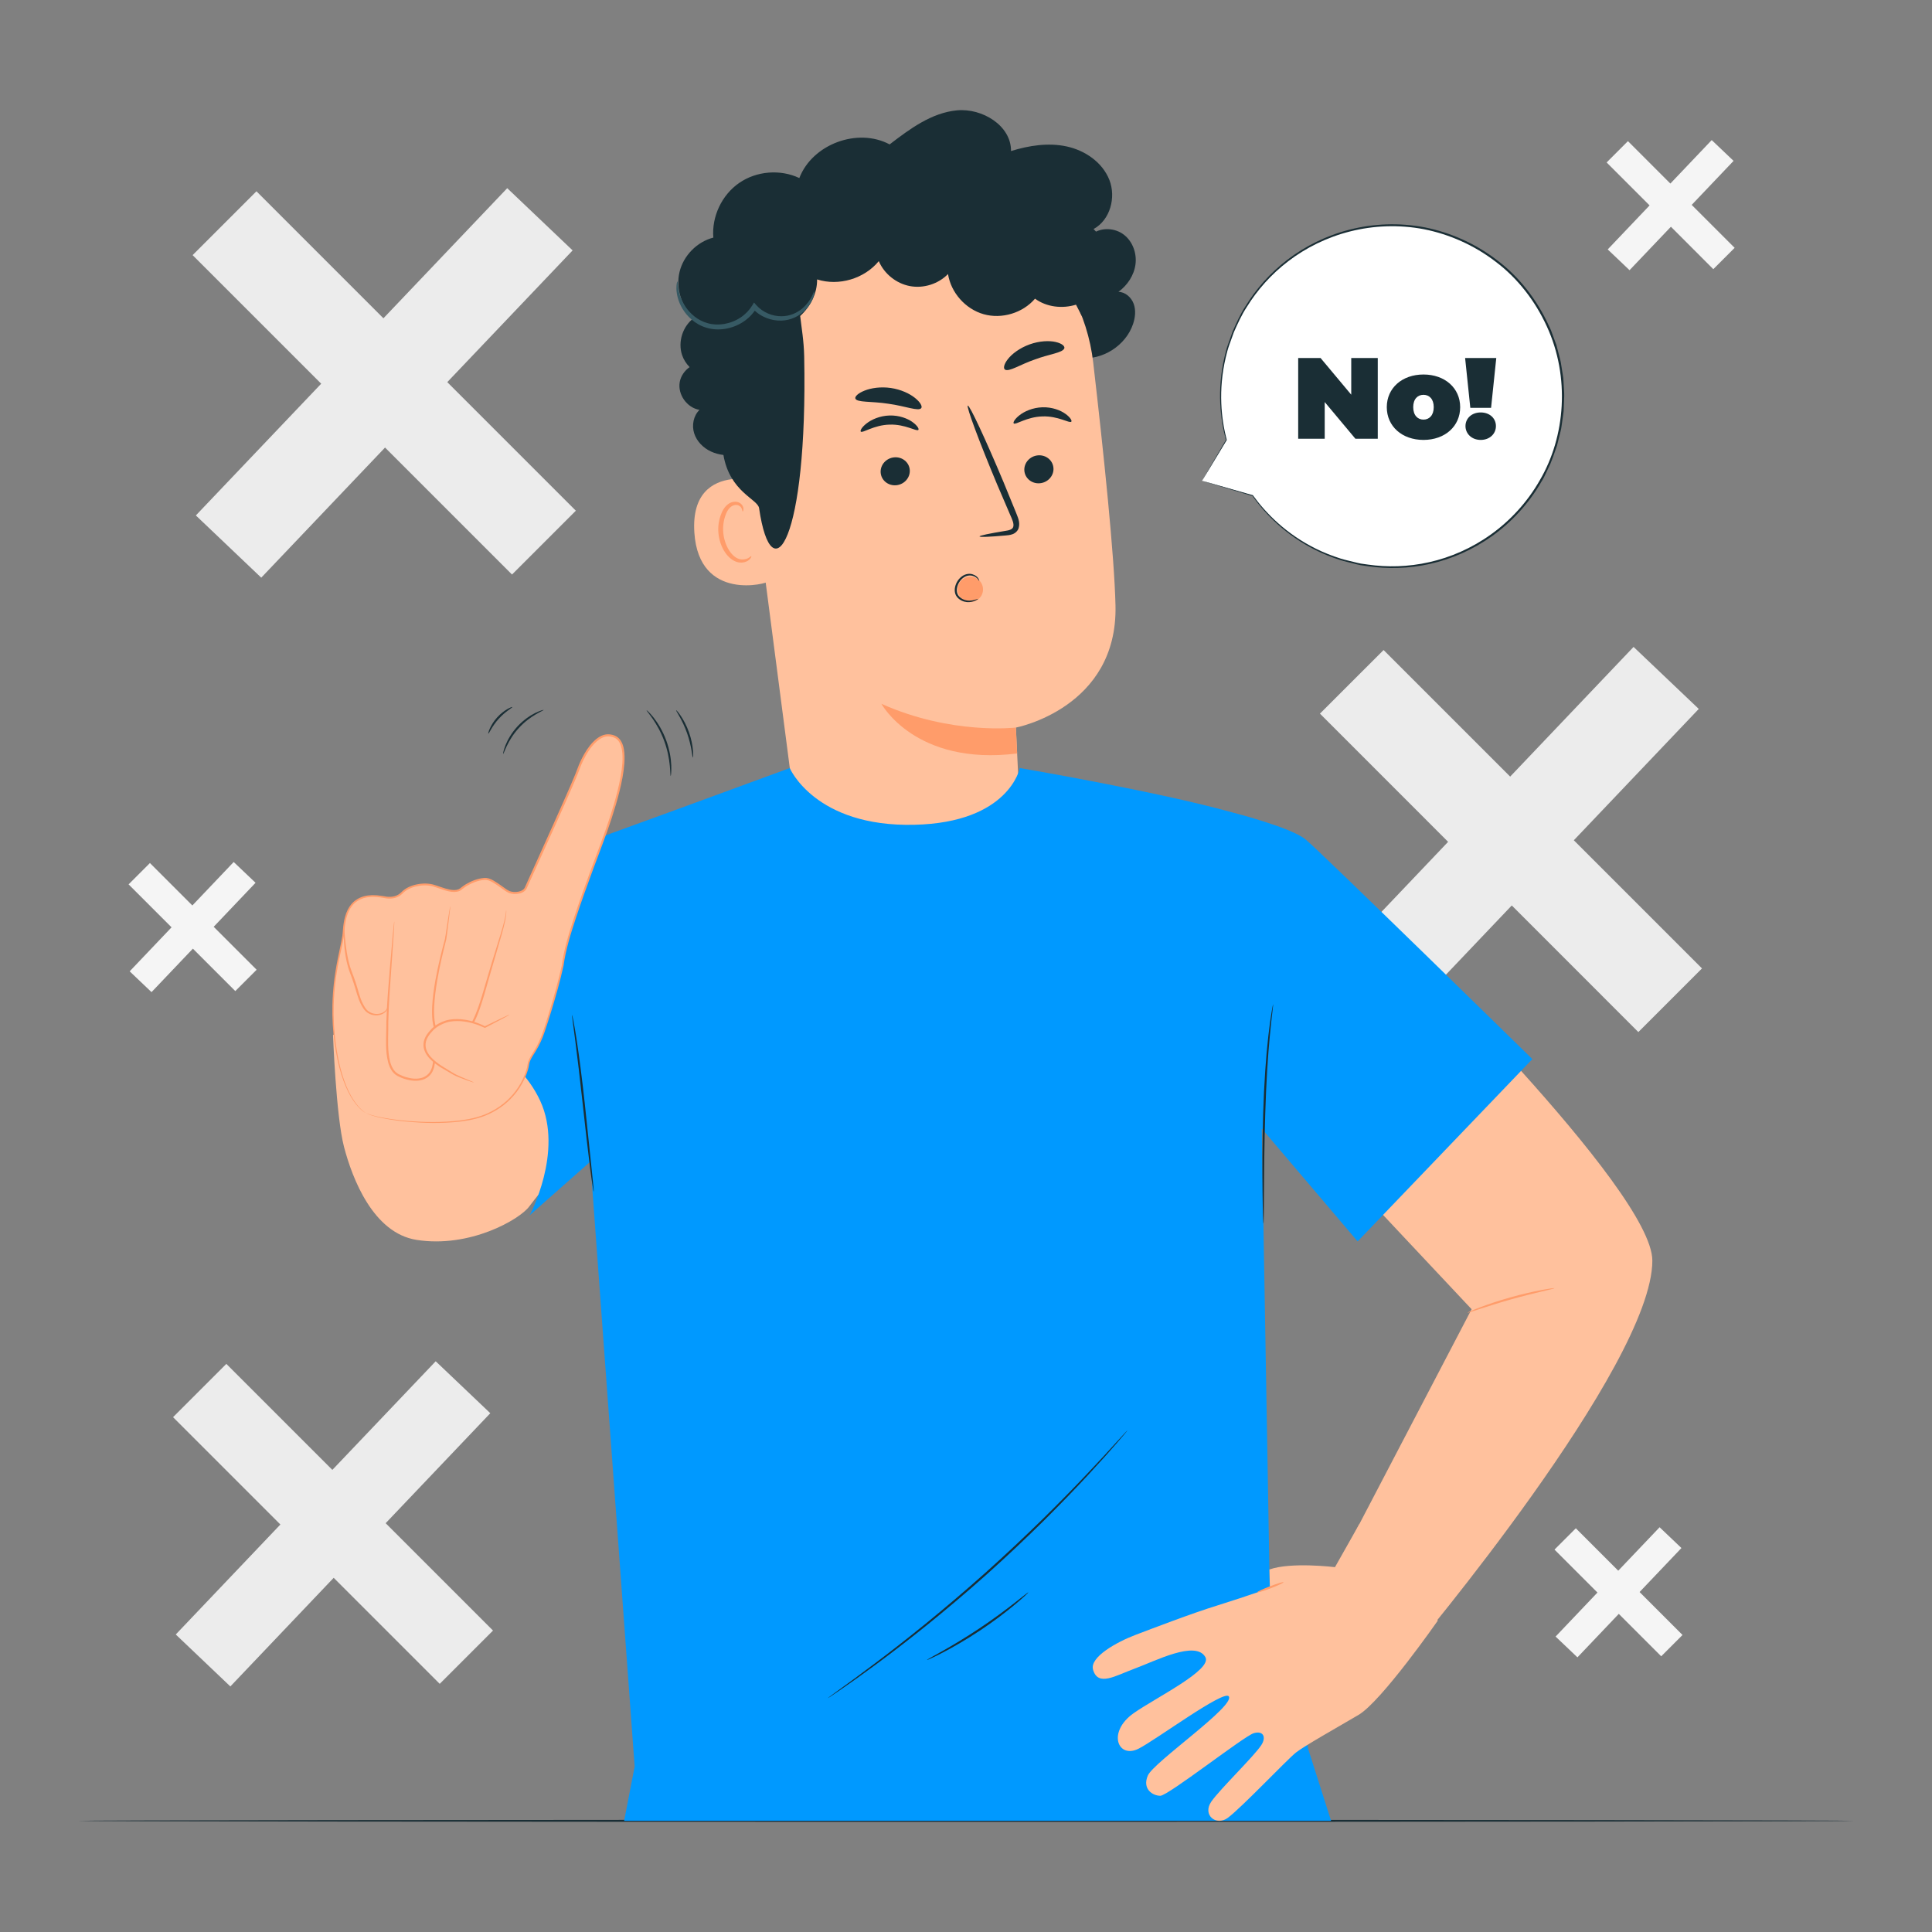 <?xml version="1.0" encoding="UTF-8"?>
<svg id="Layer_2" data-name="Layer 2" xmlns="http://www.w3.org/2000/svg" viewBox="0 0 1000 1000">
  <rect x="0" y="0" width="1000" height="1000" fill="#808080" stroke="none"/>
  <defs>
    <style>
      .cls-1 {
        fill: #ff735d;
      }

      .cls-1, .cls-2, .cls-3, .cls-4, .cls-5, .cls-6, .cls-7, .cls-8, .cls-9 {
        stroke-width: 0px;
      }

      .cls-2 {
        fill: #ffc19d;
      }

      .cls-3 {
        fill: #09f;
      }

      .cls-4 {
        fill: #f5f5f5;
      }

      .cls-5 {
        fill: #ff9c6a;
      }

      .cls-6 {
        fill: #ececec;
      }

      .cls-7 {
        fill: #375a64;
      }

      .cls-8 {
        fill: #fff;
      }

      .cls-9 {
        fill: #1a2e35;
      }
    </style>
  </defs>
  <polygon class="cls-6" points="880.95 501.26 814.61 434.92 879.28 366.94 845.53 334.84 781.66 401.97 716.14 336.45 683.2 369.38 749.54 435.73 684.87 503.7 718.62 535.81 782.49 468.67 848.01 534.2 880.95 501.26"/>
  <polygon class="cls-6" points="298.06 264.34 231.51 197.79 296.39 129.61 262.54 97.4 198.46 164.74 132.74 99.01 99.7 132.05 166.25 198.6 101.37 266.79 135.22 299 199.3 231.65 265.02 297.38 298.06 264.34"/>
  <polygon class="cls-6" points="255.18 843.97 199.62 788.4 253.78 731.48 225.52 704.59 172.03 760.81 117.15 705.94 89.57 733.52 145.13 789.08 90.97 846.01 119.23 872.9 172.72 816.67 227.6 871.55 255.18 843.97"/>
  <polygon class="cls-4" points="132.83 501.94 110.6 479.71 132.27 456.93 120.96 446.17 99.56 468.67 77.6 446.71 66.56 457.75 88.8 479.98 67.12 502.76 78.43 513.52 99.84 491.02 121.79 512.98 132.83 501.94"/>
  <polygon class="cls-4" points="870.87 846.26 848.64 824.03 870.31 801.26 859.01 790.5 837.6 812.99 815.65 791.04 804.61 802.07 826.84 824.3 805.17 847.08 816.48 857.84 837.88 835.34 859.84 857.3 870.87 846.26"/>
  <polygon class="cls-4" points="897.85 128.28 875.62 106.05 897.29 83.27 885.98 72.51 864.58 95.01 842.62 73.05 831.59 84.09 853.82 106.32 832.15 129.1 843.45 139.85 864.86 117.36 886.81 139.32 897.85 128.28"/>
  <path class="cls-9" d="M959.82,942.46c0,.3-205.88.54-459.79.54s-459.84-.24-459.84-.54,205.84-.54,459.84-.54,459.79.24,459.79.54Z"/>
  <g>
    <path class="cls-8" d="M622.16,248.86l12.58-21.15c-4.08-15.31-4.11-31.9.79-48.18,14.09-46.82,63.52-73.34,110.41-59.23,46.89,14.11,73.47,63.5,59.38,110.32-14.09,46.82-63.52,73.34-110.41,59.23-19.58-5.89-35.6-17.95-46.61-33.39l.02.05-26.16-7.65Z"/>
    <path class="cls-9" d="M622.16,248.86s.61.15,1.75.47c1.17.33,2.85.8,5.05,1.42,4.44,1.27,10.96,3.12,19.43,5.54l-.28.3-.02-.05c-.05-.12.01-.25.13-.29.1-.04.21,0,.27.08,6.54,9.06,17.02,19.98,32.75,27.74,3.91,1.93,8.14,3.62,12.62,5.03,2.24.73,4.6,1.17,6.95,1.79,1.19.26,2.36.64,3.58.82,1.22.17,2.46.34,3.7.52,9.93,1.42,20.77,1.23,31.72-1.26,10.94-2.46,21.95-7.21,31.9-14.35,9.94-7.11,18.79-16.63,25.28-28.02,13.25-22.59,15.73-53.37,3.65-79.66-6.09-13.31-15.21-25-26.46-33.46-11.14-8.58-24.03-14.23-37.09-16.83-13.09-2.51-26.27-1.91-38.29,1.14-12.03,3.03-22.9,8.48-31.91,15.35-9.04,6.86-16.23,15.13-21.54,23.73-2.79,4.24-4.77,8.75-6.7,13.06-.8,2.23-1.59,4.41-2.36,6.56-.78,2.14-1.31,4.32-1.83,6.44-4.06,17.12-2.3,32.11.49,42.73.02.06,0,.12-.02.17-4.1,6.77-7.26,12.01-9.42,15.58-1.08,1.77-1.9,3.12-2.47,4.06-.56.92-.87,1.4-.87,1.4,0,0,.24-.45.77-1.36.55-.94,1.33-2.29,2.36-4.06,2.13-3.64,5.24-8.96,9.27-15.84l-.02.17c-2.89-10.64-4.76-25.72-.75-43,.52-2.14,1.05-4.34,1.82-6.5.77-2.17,1.55-4.37,2.35-6.62,1.93-4.35,3.91-8.91,6.71-13.2,5.33-8.7,12.57-17.07,21.69-24.03,9.09-6.96,20.06-12.49,32.22-15.58,12.14-3.1,25.48-3.73,38.73-1.2,13.21,2.61,26.26,8.32,37.54,17,11.39,8.56,20.63,20.38,26.79,33.86.38.83.81,1.63,1.15,2.48l.94,2.56c.62,1.7,1.24,3.4,1.86,5.1.46,1.75.91,3.49,1.37,5.23.46,1.74.94,3.47,1.15,5.25.28,1.77.56,3.53.84,5.29.34,1.75.27,3.54.43,5.3.07,1.77.28,3.53.24,5.29-.07,1.76-.14,3.51-.21,5.26l-.11,2.62c-.08.87-.23,1.73-.34,2.59-.24,1.72-.49,3.44-.73,5.15-.16,1.73-.75,3.37-1.11,5.04-.41,1.67-.82,3.33-1.23,4.98-1.15,3.21-2.2,6.44-3.49,9.54-.72,1.52-1.44,3.03-2.16,4.54-.71,1.51-1.4,3.03-2.32,4.41-6.59,11.52-15.55,21.13-25.61,28.31-10.07,7.2-21.21,11.98-32.27,14.44-11.07,2.48-22.02,2.65-32.03,1.18-1.25-.18-2.5-.36-3.73-.54-1.23-.18-2.42-.57-3.61-.84-2.37-.63-4.75-1.09-7-1.83-4.52-1.44-8.77-3.16-12.71-5.13-15.82-7.9-26.31-18.96-32.8-28.12l.4-.21.02.05c.05.12-.01.25-.13.29-.05.02-.1.02-.15,0-8.5-2.55-15.04-4.51-19.5-5.84-2.16-.66-3.81-1.16-4.96-1.5-1.11-.34-1.64-.52-1.64-.52Z"/>
  </g>
  <g>
    <path class="cls-9" d="M713.13,185.3v41.79h-11.58l-15.88-18.99v18.99h-13.73v-41.79h11.58l15.88,18.99v-18.99h13.73Z"/>
    <path class="cls-9" d="M717.8,210.74c0-9.91,7.94-16.9,18.99-16.9s18.99,6.99,18.99,16.9-7.88,16.96-18.99,16.96-18.99-7.05-18.99-16.96ZM742.1,210.74c0-4.24-2.33-6.39-5.31-6.39s-5.31,2.15-5.31,6.39,2.33,6.45,5.31,6.45,5.31-2.21,5.31-6.45Z"/>
    <path class="cls-9" d="M758.35,185.3h16.12l-2.69,25.79h-10.75l-2.69-25.79ZM758.53,220.53c0-4,3.22-7.05,7.88-7.05s7.88,3.04,7.88,7.05-3.22,7.17-7.88,7.17-7.88-3.22-7.88-7.17Z"/>
  </g>
  <path class="cls-2" d="M172.37,535.66s1.55,42.17,5.7,58c4.28,16.35,15.07,44.51,37.46,48.09,27.53,4.41,53.51-10.56,58.41-17.3s35.52-43.44,35.52-43.44l-28.17-77.64-108.92,32.29Z"/>
  <g>
    <path class="cls-2" d="M717.8,480.79c.84,2.51,137.44,134.85,137.45,171.7.01,54.39-124.41,202.06-124.41,202.06l-37.67-45.74,68.53-131.16-98.3-104.67,54.39-92.18Z"/>
    <path class="cls-5" d="M804.61,666.77c.03.16-2.53.74-6.66,1.72-4.12.97-9.81,2.37-16.02,4.12-6.22,1.76-11.79,3.54-15.82,4.86-4.03,1.32-6.51,2.16-6.57,2.01-.05-.13,2.34-1.22,6.32-2.74,3.97-1.51,9.53-3.42,15.78-5.18,6.25-1.76,11.98-3.04,16.16-3.83,4.18-.79,6.79-1.11,6.81-.97Z"/>
  </g>
  <g>
    <path class="cls-9" d="M558.83,185.29c11.73,1.34,23.88-6.39,27.64-17.59,1.13-3.37,1.54-7.12.32-10.46-1.22-3.34-4.35-6.12-7.9-6.18,4.65-3.38,8.1-8.56,8.84-14.27.73-5.71-1.47-11.84-6.04-15.33-4.57-3.5-11.43-3.91-16.1-.55-.05-6.21-4.01-12.23-9.7-14.73l-25.16,6.51,28.1,72.6Z"/>
    <g>
      <path class="cls-2" d="M528.46,431.89l-2.62-55.3s52.72-10.08,51.54-63.09c-.57-25.6-6.03-78.23-11.53-125.8-5.91-51.15-50.11-89.17-101.56-87.39l-5.11.18c-55.02,5.13-81.4,54.72-74.75,109.58l29.69,228.42,87.56,38.49,26.8-45.08Z"/>
      <path class="cls-5" d="M525.83,376.58s-33.31,3.96-69.61-12.29c0,0,17.53,32.31,70.24,25.71l-.64-13.42Z"/>
    </g>
    <path class="cls-9" d="M507,277.67c-.05-.46,4.98-1.51,13.14-2.85,2.07-.28,4.03-.77,4.33-2.2.44-1.52-.51-3.73-1.6-6.12-2.13-4.96-4.36-10.17-6.7-15.62-9.32-22.25-16.14-40.57-15.24-40.94.9-.37,9.18,17.37,18.5,39.61,2.25,5.49,4.4,10.72,6.44,15.73.87,2.34,2.31,4.97,1.36,8.12-.51,1.57-1.99,2.76-3.31,3.16-1.32.45-2.49.52-3.51.61-8.24.73-13.36.94-13.4.48Z"/>
    <g>
      <path class="cls-9" d="M470.9,243.27c.28,3.99-2.87,7.52-7.03,7.89-4.16.37-7.76-2.56-8.04-6.55-.28-3.99,2.87-7.52,7.03-7.89,4.16-.37,7.76,2.57,8.04,6.56Z"/>
      <path class="cls-9" d="M475.36,222.5c-.91,1.02-6.79-3.02-14.93-2.72-8.14.19-13.97,4.58-14.89,3.62-.45-.43.44-2.24,2.98-4.22,2.5-1.98,6.8-3.96,11.87-4.12,5.07-.15,9.4,1.57,11.92,3.4,2.56,1.84,3.48,3.59,3.03,4.05Z"/>
      <path class="cls-9" d="M476.88,211.18c-1.29,1.95-8.29-1.03-17.12-2.21-8.81-1.38-16.42-.53-17.04-2.75-.26-1.05,1.48-2.74,4.83-4.06,3.31-1.32,8.25-2.1,13.54-1.34,5.29.78,9.74,2.92,12.48,5.12,2.77,2.21,3.89,4.31,3.31,5.25Z"/>
    </g>
    <g>
      <path class="cls-9" d="M545.27,242.24c.28,3.99-2.87,7.52-7.03,7.89-4.16.37-7.76-2.56-8.04-6.55-.28-3.99,2.87-7.52,7.02-7.89,4.16-.37,7.77,2.57,8.04,6.56Z"/>
      <path class="cls-9" d="M554.51,218.26c-.9,1.02-6.78-3.03-14.93-2.72-8.14.19-13.97,4.58-14.88,3.62-.45-.43.44-2.24,2.98-4.23,2.5-1.98,6.8-3.96,11.88-4.12,5.07-.15,9.4,1.57,11.92,3.4,2.57,1.84,3.48,3.59,3.03,4.05Z"/>
      <path class="cls-9" d="M550.88,180.31c-.91,2.34-7.78,2.95-15.25,5.76-7.54,2.58-13.27,6.5-15.42,5.26-.97-.63-.66-2.74,1.46-5.44,2.08-2.68,6.09-5.77,11.25-7.63,5.16-1.85,10.19-2.01,13.47-1.25,3.31.75,4.87,2.19,4.5,3.3Z"/>
    </g>
    <g>
      <path class="cls-2" d="M394.71,261.34c-.62-8.17-7.89-14.38-16.01-13.32-9.85,1.28-20.65,7.27-19.3,27.67,2.41,36.19,38.24,26.3,38.24,25.26,0-.71-1.79-24.48-2.93-39.61Z"/>
      <path class="cls-5" d="M388.86,287.86c-.17-.11-.6.48-1.63,1.04-1.01.54-2.77.99-4.71.41-3.92-1.15-7.54-7-8.15-13.51-.31-3.29.17-6.47,1.16-9.14.93-2.72,2.52-4.68,4.42-5.15,1.89-.57,3.32.49,3.84,1.48.55.98.37,1.72.57,1.77.11.08.74-.66.34-2.13-.2-.71-.68-1.53-1.57-2.17-.92-.65-2.22-.92-3.55-.69-2.78.38-5.12,3.11-6.21,6.05-1.25,2.96-1.86,6.54-1.51,10.23.72,7.28,4.91,13.85,10.24,15.01,2.59.5,4.66-.41,5.7-1.34,1.06-.97,1.2-1.79,1.07-1.85Z"/>
    </g>
    <path class="cls-1" d="M510.08,158.6c.09,0,.17.02.26.02.22,0,.44,0,.65.02l-.91-.04Z"/>
    <path class="cls-9" d="M574.2,93.1c-3.57-9.07-12.57-15.25-22.09-17.3-9.52-2.06-19.5-.49-28.81,2.38.13-13.18-14.9-22.32-28.03-21.06-13.13,1.26-24.34,9.6-34.8,17.62-16.58-8.84-39.99-.12-46.74,17.42-9.86-4.67-22.19-3.67-31.16,2.55-8.97,6.21-14.25,17.39-13.35,28.27-8.46,2.18-15.45,9.29-17.49,17.77-2.04,8.49.95,18,7.48,23.79-5.82,4.22-8.44,12.36-6.18,19.19.79,2.37,2.16,4.49,3.9,6.28-2.58,1.84-4.52,4.56-5.09,7.68-1.18,6.46,3.73,13.4,10.22,14.45-3.14,3.04-4.08,7.99-2.75,12.16,1.33,4.17,4.68,7.53,8.65,9.38,2.04.96,4.24,1.53,6.48,1.81,3.32,19.23,17.78,22.78,18.47,27.55,6.5,44.73,25.22,17.24,23.34-78.46-.17-8.36-1.42-15.09-2.07-21.03,5.32-4.86,8.83-11.69,8.75-18.92,11.23,3.57,24.45-.35,31.93-9.47,2.82,6.6,9.08,11.61,16.13,12.92,7.05,1.32,14.69-1.1,19.7-6.24,1.52,9.66,9.03,18.12,18.44,20.79,9.41,2.66,20.24-.61,26.6-8.04,6.01,4.39,14.12,5.3,21.21,3.11,1.89,3.55,2.97,5.88,2.97,5.88.04-2.34-.09-4.63-.34-6.88,3.12-1.37,5.94-3.36,8.15-5.99,7.6-9.05,6.82-23.97-1.7-32.17,8.59-4.6,11.75-16.37,8.19-25.43Z"/>
    <path class="cls-7" d="M421.47,150.77c.13.02.13,1.13-.49,3.03-.63,1.88-1.96,4.59-4.65,7.15-2.63,2.52-6.81,4.88-11.93,5-5.02.16-10.82-1.79-14.91-6.34l2.09-.2c-1.62,2.73-3.92,5.18-6.69,7.05-5.93,3.97-13.24,4.99-19.18,3.19-6.02-1.76-10.14-5.99-12.48-9.87-2.37-3.95-3.03-7.71-3.12-10.22-.04-2.54.38-3.89.52-3.87.53-.1-.58,5.85,4.18,13.09,2.35,3.46,6.24,7.12,11.57,8.53,5.25,1.48,11.77.5,17.04-3.03,2.46-1.66,4.49-3.81,5.93-6.18l.93-1.52,1.16,1.32c3.44,3.93,8.51,5.8,12.94,5.79,4.49.04,8.28-1.84,10.85-3.99,5.22-4.49,5.84-9.13,6.27-8.92Z"/>
    <path class="cls-5" d="M508.81,305.07c0,3.62-2.93,6.55-6.55,6.55s-6.55-2.93-6.55-6.55,2.93-6.55,6.55-6.55,6.55,2.93,6.55,6.55Z"/>
    <path class="cls-9" d="M506.27,310c.03.06-.35.34-1.11.72-.76.37-1.94.82-3.51.94-1.55.1-3.53-.28-5.21-1.6-.82-.63-1.63-1.55-1.98-2.7-.37-1.14-.37-2.38-.11-3.57.53-2.39,1.94-4.37,3.68-5.57,1.73-1.23,3.86-1.47,5.37-.96,1.54.45,2.53,1.4,2.99,2.14.46.76.5,1.25.44,1.27-.09.03-.26-.41-.78-1.02-.52-.59-1.46-1.34-2.84-1.65-1.36-.35-3.1-.07-4.6,1.04-1.49,1.08-2.74,2.9-3.2,4.98-.22,1.04-.22,2.1.07,3.02.27.93.88,1.65,1.6,2.25,1.43,1.19,3.14,1.61,4.56,1.61,2.89-.08,4.57-1.11,4.64-.89Z"/>
  </g>
  <g>
    <path class="cls-3" d="M793.16,548.2s-109.75-107.47-117.4-113.73c-7.64-6.25-37.62-13.88-37.68-13.9-39.31-11.01-110.22-23.02-110.22-23.02,0,0-5.44,28.22-54.61,29.36-51.47,1.19-64.48-29.36-64.48-29.36,0,0-62.78,23.09-90.83,33.21-25.42,9.17-30.54,14-30.54,14l-49.6,88.81s29.73,9.94,41.85,36.3c12.12,26.35-5.48,59.12-5.48,59.12l31.39-27.72,22.93,313.09-5.44,28.1h365.92l-11.65-36.56-20.16-86.51-4.08-235.23,49.63,58.39,90.43-94.36Z"/>
    <path class="cls-9" d="M296.07,525.2c.07-.01.35,1.25.8,3.55.44,2.3,1.02,5.64,1.65,9.77,1.28,8.27,2.74,19.74,4.13,32.42,1.32,12.61,2.52,24.01,3.41,32.49.41,4.02.75,7.34,1,9.85.23,2.33.32,3.62.24,3.63-.07,0-.31-1.26-.66-3.58-.36-2.31-.82-5.67-1.34-9.81-1.06-8.3-2.34-19.78-3.73-32.46-1.39-12.68-2.72-24.15-3.81-32.43-.53-4.01-.97-7.32-1.3-9.81-.31-2.32-.45-3.6-.38-3.62Z"/>
    <path class="cls-9" d="M658.97,519.69s.02.41-.06,1.16c-.1.87-.22,1.96-.37,3.29-.34,2.86-.82,6.99-1.29,12.12-.99,10.24-1.89,24.43-2.36,40.12-.5,15.7-.57,29.92-.65,40.22-.04,5.03-.08,9.16-.1,12.19-.03,1.34-.05,2.44-.07,3.32-.03.76-.06,1.16-.1,1.16-.04,0-.08-.4-.12-1.15-.03-.88-.08-1.97-.13-3.31-.09-2.88-.18-7.05-.24-12.19-.11-10.3-.16-24.53.33-40.25.47-15.71,1.49-29.93,2.68-40.17.57-5.12,1.17-9.25,1.64-12.1.23-1.32.42-2.4.58-3.27.14-.75.24-1.13.27-1.13Z"/>
    <path class="cls-9" d="M583.53,740.4s-.09.16-.31.44c-.27.32-.6.72-1.01,1.22-.96,1.12-2.28,2.66-3.95,4.62-3.43,4.01-8.52,9.7-14.93,16.62-6.4,6.93-14.2,15.01-23.05,23.81-8.89,8.75-18.84,18.2-29.56,27.8-10.75,9.58-21.25,18.41-30.95,26.26-9.73,7.81-18.64,14.66-26.24,20.24-7.6,5.59-13.82,10.02-18.18,12.98-2.13,1.44-3.81,2.58-5.03,3.41-.54.35-.97.63-1.32.86-.3.19-.46.28-.47.26-.01-.02.13-.14.41-.35.34-.25.75-.57,1.26-.95,1.19-.87,2.83-2.06,4.91-3.57,4.29-3.06,10.44-7.58,17.97-13.25,7.54-5.65,16.39-12.56,26.07-20.4,9.65-7.88,20.12-16.73,30.85-26.3,10.71-9.6,20.66-19,29.58-27.71,8.88-8.74,16.73-16.76,23.19-23.62,6.48-6.85,11.65-12.45,15.18-16.37,1.73-1.9,3.1-3.39,4.1-4.48.44-.47.8-.84,1.09-1.15.25-.25.38-.38.4-.37Z"/>
    <path class="cls-9" d="M532.3,824.17c.05.06-.58.69-1.75,1.78-1.17,1.1-2.92,2.63-5.12,4.47-4.4,3.69-10.69,8.54-17.98,13.4-7.3,4.86-14.2,8.8-19.29,11.45-2.55,1.32-4.63,2.35-6.1,3.01-1.46.67-2.28,1-2.32.93-.03-.07.73-.53,2.13-1.31,1.6-.89,3.58-2,5.92-3.31,4.99-2.81,11.79-6.84,19.06-11.68,7.26-4.84,13.59-9.58,18.1-13.1,2.11-1.66,3.89-3.06,5.33-4.19,1.26-.99,1.98-1.51,2.03-1.46Z"/>
  </g>
  <g>
    <path class="cls-2" d="M565.76,864.16c-1.84-6.44,12.37-14.29,21.81-17.88,8.96-3.4,29.01-11.13,42.92-15.42,5.46-1.68,15.76-5.06,26.8-8.86l-.22-9.64c11.23-4,33.91-1.2,33.91-1.2l12.67-22.42,40.57,50.07s-29.17,41.86-41.06,48.83c-11.89,6.97-27.83,15.94-32.32,19.43-4.48,3.49-28.31,28.69-35.37,33.87-6.02,4.42-13.29-1.57-8.47-8.47,4.62-6.59,21.95-23.27,25.82-29.16,2.74-4.16,1.07-7.69-3.91-6.2-4.98,1.49-44.33,32.38-48.32,32.38s-9.46-3.49-6.48-10.46c2.99-6.97,45.45-36.07,41.89-41-2.54-3.51-37.71,22.56-46.69,27.1-10.69,5.39-16.41-8.62-2.5-18.41,11.42-8.03,40.8-22.36,37.09-28.99-4.99-8.92-26.03,2.06-36.59,5.94-10.09,3.7-19,9.5-21.57.5Z"/>
    <path class="cls-5" d="M664.36,818.96c.11.28-2.86,1.67-6.62,3.11-3.76,1.44-6.9,2.38-7.01,2.1-.11-.28,2.86-1.67,6.62-3.11,3.76-1.44,6.9-2.38,7.01-2.1Z"/>
  </g>
  <g>
    <g>
      <path class="cls-2" d="M189.42,576.09s-11.6-5.27-15.81-35.31c-4.22-30.04,3.69-50.07,4.22-57.98.53-7.91,2.11-22.14,21.08-18.45,0,0,5.62,1.56,9.27-2.3s11.38-5.16,16.33-3.65,10.95,4.51,14.39,1.5c3.44-3.01,9.67-5.37,13.1-4.94s9.02,5.58,11.38,6.66c2.36,1.07,7.52.86,8.81-2.15s24.7-54.13,27.07-61c2.36-6.87,9.67-21.27,18.9-17.18,9.24,4.08,3.44,28.57-7.3,56.92-10.74,28.35-17.83,49.4-18.9,57.57-1.07,8.16-7.52,29.86-10.74,39.09-3.22,9.24-7.3,12.24-7.73,16.11-.43,3.87-5.16,19.55-22.98,26.42-17.83,6.87-54.27,2.54-61.08-1.31Z"/>
      <path class="cls-5" d="M189.42,576.09s.48.18,1.4.57c.94.33,2.35.79,4.25,1.21,3.79.87,9.46,1.82,16.83,2.4,7.36.53,16.45.89,26.85-.41,5.17-.72,10.72-1.91,15.92-4.77,5.22-2.73,10.09-6.94,13.65-12.45,1.76-2.75,3.24-5.8,4.19-9.08.24-.82.43-1.66.55-2.49.11-.9.38-1.82.77-2.64.77-1.66,1.8-3.13,2.71-4.67,3.85-6.08,5.69-13.44,8.04-20.84,2.22-7.44,4.45-15.18,6.2-23.25,1.1-8.2,3.66-16.49,6.37-24.77,2.74-8.32,5.75-16.76,8.92-25.36,3.14-8.61,6.62-17.28,9.54-26.32,1.47-4.52,2.85-9.1,4.01-13.78,1.15-4.68,2.14-9.45,2.5-14.31.16-2.42.17-4.87-.25-7.24-.43-2.32-1.4-4.7-3.41-5.83-2.04-1.07-4.57-1.28-6.72-.21-2.16,1.01-3.96,2.76-5.5,4.68-2.27,2.86-4.01,6.12-5.44,9.46-.71,1.66-1.26,3.42-1.99,5.13-.71,1.69-1.42,3.38-2.13,5.06-2.9,6.7-5.84,13.28-8.76,19.79-2.93,6.5-5.83,12.92-8.7,19.25-1.44,3.16-2.86,6.31-4.28,9.43-.7,1.56-1.4,3.11-2.1,4.66-.3.79-.93,1.71-1.72,2.2-.78.53-1.65.84-2.53,1.02-1.76.33-3.55.29-5.27-.37-1.66-.79-2.9-1.85-4.28-2.8-1.34-.96-2.69-1.91-4.09-2.7-1.42-.82-2.82-1.37-4.38-1.22-3.12.27-6.18,1.5-8.87,3.07-.68.4-1.32.84-1.93,1.32-.55.46-1.3,1.07-2.09,1.4-1.64.62-3.38.52-4.95.21-3.17-.61-6.06-1.94-8.96-2.73-2.89-.7-5.97-.52-8.82.2-1.42.37-2.8.9-4.05,1.61-.62.36-1.21.77-1.75,1.23-.5.45-1.03,1.03-1.66,1.51-2.53,1.93-5.82,2.2-8.73,1.53h.03c-1.21-.15-2.41-.38-3.62-.49-1.2,0-2.41-.19-3.59,0-2.37.1-4.67.83-6.58,2.06-3.92,2.52-5.6,7.19-6.28,11.52-.39,2.22-.41,4.39-.72,6.64-.35,2.2-.83,4.31-1.27,6.4-.91,4.17-1.76,8.22-2.39,12.18-2.57,15.84-1.87,29.97.08,41.26,1.86,11.32,5.17,19.88,8.57,24.97,1.67,2.57,3.28,4.3,4.47,5.33,1.19,1.04,1.92,1.43,1.92,1.43,0,0-.78-.3-2.01-1.32-1.23-1.01-2.89-2.72-4.61-5.29-3.5-5.09-6.91-13.67-8.86-25.03-2.04-11.32-2.81-25.52-.29-41.46.61-3.98,1.45-8.06,2.35-12.23.44-2.09.91-4.21,1.24-6.35.28-2.11.31-4.41.7-6.65.36-2.25.94-4.53,1.97-6.67,1.02-2.13,2.58-4.11,4.65-5.45,2.06-1.34,4.51-2.11,6.99-2.22,1.24-.19,2.48,0,3.73,0,1.24.11,2.47.34,3.72.5h.04c2.63.61,5.72.34,7.92-1.38.54-.42,1.02-.93,1.61-1.48.59-.5,1.22-.95,1.89-1.34,1.34-.77,2.79-1.33,4.28-1.72,2.98-.76,6.17-.96,9.29-.22,3.04.83,5.88,2.12,8.9,2.7,1.49.29,3.05.35,4.4-.17.68-.3,1.18-.7,1.85-1.26.65-.5,1.32-.97,2.03-1.39,2.82-1.65,5.92-2.92,9.32-3.22,1.74-.19,3.54.5,4.94,1.34,1.47.83,2.84,1.79,4.19,2.76,1.35.94,2.7,2.03,4.08,2.68,1.41.55,3.12.61,4.66.31,1.56-.32,2.98-1.1,3.5-2.62.7-1.55,1.4-3.11,2.1-4.68,1.41-3.12,2.84-6.27,4.27-9.43,2.86-6.34,5.75-12.76,8.68-19.26,2.91-6.51,5.86-13.09,8.75-19.78.71-1.68,1.41-3.36,2.12-5.04.7-1.66,1.25-3.42,1.99-5.14,1.46-3.42,3.24-6.74,5.59-9.72,1.61-1.99,3.5-3.86,5.9-4.99,2.41-1.19,5.36-1,7.71.26,2.44,1.4,3.48,4.13,3.93,6.57.44,2.51.43,5.04.26,7.51-.37,4.96-1.38,9.77-2.54,14.49-1.17,4.71-2.56,9.32-4.04,13.86-2.94,9.08-6.44,17.76-9.58,26.35-3.17,8.58-6.2,17.02-8.94,25.31-2.74,8.32-5.26,16.4-6.39,24.65-1.77,8.13-4.03,15.86-6.27,23.31-1.13,3.72-2.29,7.37-3.51,10.93-1.17,3.59-2.79,6.98-4.68,10.08-.93,1.56-1.96,3.03-2.68,4.58-.36.78-.6,1.56-.71,2.4-.12.9-.33,1.76-.58,2.61-.98,3.37-2.51,6.47-4.32,9.28-3.65,5.61-8.64,9.89-13.97,12.64-5.3,2.89-10.96,4.07-16.16,4.76-10.49,1.25-19.6.82-26.97.23-7.38-.64-13.06-1.66-16.85-2.61-1.9-.46-3.31-.96-4.24-1.32-.91-.43-1.36-.67-1.36-.67Z"/>
    </g>
    <path class="cls-5" d="M230.74,484.15s.02.6-.04,1.75c-.08,1.24-.19,2.9-.33,4.99-.35,4.43-.84,10.67-1.44,18.32-.68,7.76-1.49,16.96-2.38,27.16-.25,2.55-.51,5.17-.77,7.84-.33,2.69-.45,5.37-1.08,8.23-.43,1.39-1,2.8-2.03,3.93-1.01,1.14-2.34,1.98-3.78,2.47-2.92.94-6.07.6-8.95-.24-1.47-.41-2.84-1.01-4.19-1.68-1.38-.78-2.51-1.91-3.27-3.22-1.57-2.62-2.04-5.56-2.38-8.35-.6-5.63-.05-11.06-.13-16.13.27-10.34,1.18-19.5,1.75-27.25.67-7.65,1.22-13.88,1.6-18.31.21-2.08.37-3.74.5-4.97.13-1.14.2-1.73.24-1.73.04,0,.04.61-.02,1.75-.07,1.24-.17,2.9-.29,4.99-.31,4.44-.73,10.67-1.26,18.33-.48,7.73-1.31,16.99-1.52,27.16.11,5.18-.41,10.55.19,16.04.33,2.71.82,5.55,2.25,7.9.69,1.19,1.68,2.15,2.85,2.82,1.26.63,2.6,1.21,3.99,1.6,2.75.81,5.7,1.1,8.31.26,1.29-.43,2.43-1.17,3.32-2.15.9-.98,1.41-2.25,1.81-3.5.59-2.6.75-5.42,1.08-8.06.27-2.67.54-5.28.8-7.83.98-10.19,1.87-19.37,2.61-27.13.74-7.64,1.35-13.87,1.78-18.29.22-2.08.4-3.74.53-4.97.13-1.14.22-1.73.26-1.73Z"/>
    <g>
      <path class="cls-2" d="M233.03,469.1s-1.87,14.26-2.29,16.56c-.42,2.31-13.82,48.07-1.23,51.22,12.59,3.15,16.53-7.34,22.41-28.12,5.88-20.78,10.28-32.32,10.07-37.78"/>
      <path class="cls-5" d="M261.99,470.99s.04.13.05.39c0,.26.05.64,0,1.15-.03,1.01-.25,2.48-.64,4.35-.78,3.74-2.34,9.03-4.27,15.55-1.97,6.52-4.13,14.3-6.63,22.95-1.33,4.3-2.68,8.86-4.89,13.31-1.08,2.22-2.43,4.43-4.35,6.24-1.89,1.83-4.55,3-7.28,3.04-.67,0-1.34-.06-2.01-.09-.66-.05-1.3-.23-1.95-.34-1.29-.2-2.73-.88-3.56-1.97-1.79-2.13-2.26-4.78-2.6-7.21-.53-4.96-.11-9.72.45-14.2,1.18-8.96,3.07-16.86,4.76-23.46.43-1.64.85-3.2,1.24-4.69.29-1.46.45-2.93.67-4.25.4-2.64.75-4.93,1.04-6.84.29-1.79.52-3.23.7-4.32.17-.99.28-1.5.32-1.5s0,.53-.1,1.53c-.13,1.1-.29,2.55-.5,4.35-.24,1.93-.53,4.23-.86,6.88-.19,1.35-.31,2.76-.59,4.31-.37,1.49-.76,3.06-1.17,4.71-1.6,6.6-3.4,14.5-4.51,23.39-.52,4.43-.91,9.16-.38,13.94.32,2.34.84,4.85,2.36,6.63.74.93,1.76,1.41,2.98,1.62.61.1,1.22.27,1.84.32.62.02,1.24.09,1.86.09,2.49-.04,4.82-1.07,6.57-2.74,1.77-1.66,3.08-3.77,4.14-5.93,2.17-4.32,3.54-8.85,4.89-13.12,2.54-8.6,4.79-16.41,6.85-22.89,2.02-6.49,3.69-11.74,4.59-15.42.44-1.84.74-3.29.83-4.28.12-.99.11-1.51.16-1.52Z"/>
    </g>
    <path class="cls-5" d="M200.8,520.61s.04.21,0,.62c0,.21-.06.45-.16.73-.07.3-.23.61-.44.94-.78,1.36-2.96,2.75-5.8,2.65-1.4-.05-2.96-.48-4.33-1.47-1.42-.99-2.32-2.57-3.17-4.13-1.73-3.24-2.52-7.13-3.81-10.98-.62-1.94-1.31-3.8-2-5.6-.7-1.84-1.2-3.66-1.61-5.41-.78-3.5-1.15-6.71-1.36-9.39-.21-2.69-.25-4.87-.22-6.38.02-1.51.11-2.34.18-2.34.08,0,.13.83.24,2.33.11,1.5.26,3.66.57,6.32.31,2.66.75,5.82,1.57,9.24.43,1.71.93,3.48,1.62,5.25.71,1.8,1.42,3.7,2.05,5.66,1.3,3.91,2.07,7.77,3.67,10.85.81,1.54,1.63,3.01,2.83,3.87,1.18.9,2.56,1.34,3.83,1.42,2.57.18,4.61-.96,5.41-2.13.85-1.17.82-2.08.95-2.05Z"/>
    <g>
      <path class="cls-2" d="M263.71,525.2l-12.73,6.41s-19.25-10.36-29.37,3.8c-7.75,10.85,10.13,18.31,12.08,19.87,1.95,1.56,11.72,5.04,11.72,5.04"/>
      <path class="cls-5" d="M245.41,560.32c-.02.07-1.19-.26-3.25-.98-1.03-.36-2.29-.81-3.74-1.38-1.45-.6-3.09-1.18-4.84-2.29-3.21-1.97-7.66-3.97-11.29-7.86-1.77-1.91-3.34-4.62-3.07-7.67.24-3.07,2.23-5.59,4.31-7.76,2.07-2.02,4.63-3.36,7.22-4.16,2.62-.8,5.28-.84,7.75-.68,4.97.42,9.25,1.98,12.67,3.71h-.37c3.83-1.85,7-3.38,9.39-4.53,2.23-1.05,3.48-1.59,3.52-1.52.04.07-1.15.75-3.32,1.92-2.35,1.23-5.47,2.87-9.23,4.85l-.17.09-.2-.1c-3.33-1.59-7.58-3.06-12.36-3.41-2.38-.12-4.92-.07-7.37.7-2.43.77-4.82,2.02-6.76,3.92-1.98,2.06-3.8,4.42-4,7.06-.26,2.63,1.08,5.07,2.75,6.91,3.44,3.76,7.66,5.75,11.01,7.92,1.53,1.03,3.22,1.71,4.61,2.34,1.38.59,2.6,1.1,3.66,1.55,2.02.84,3.13,1.3,3.1,1.37Z"/>
    </g>
  </g>
  <g>
    <path class="cls-9" d="M347.14,401.65c-.37.03.26-8.47-3.33-18.07-3.46-9.65-9.44-15.73-9.13-15.94.08-.08,1.68,1.3,3.77,3.97,2.09,2.67,4.58,6.71,6.38,11.6,1.78,4.89,2.5,9.59,2.62,12.97.13,3.4-.19,5.48-.31,5.47Z"/>
    <path class="cls-9" d="M358.64,392.1c-.34.03-.6-5.91-3.04-12.7-2.38-6.82-5.91-11.59-5.63-11.78.11-.08,1.13,1.01,2.47,3.01,1.34,1.99,2.95,4.94,4.18,8.41,1.23,3.48,1.83,6.77,2.04,9.17.21,2.4.1,3.89-.03,3.89Z"/>
    <path class="cls-9" d="M260.42,390.23c-.11-.03.16-1.83,1.25-4.56,1.08-2.72,3.09-6.32,6.14-9.64,3.05-3.31,6.47-5.62,9.1-6.93,2.63-1.31,4.4-1.74,4.44-1.63.18.32-6.81,2.74-12.74,9.29-6.02,6.45-7.85,13.63-8.19,13.47Z"/>
    <path class="cls-9" d="M252.76,379.73c-.27-.04.91-4.39,4.56-8.39,3.61-4.04,7.82-5.65,7.89-5.39.16.29-3.64,2.26-7.08,6.11-3.49,3.81-5.06,7.8-5.36,7.67Z"/>
  </g>
</svg>